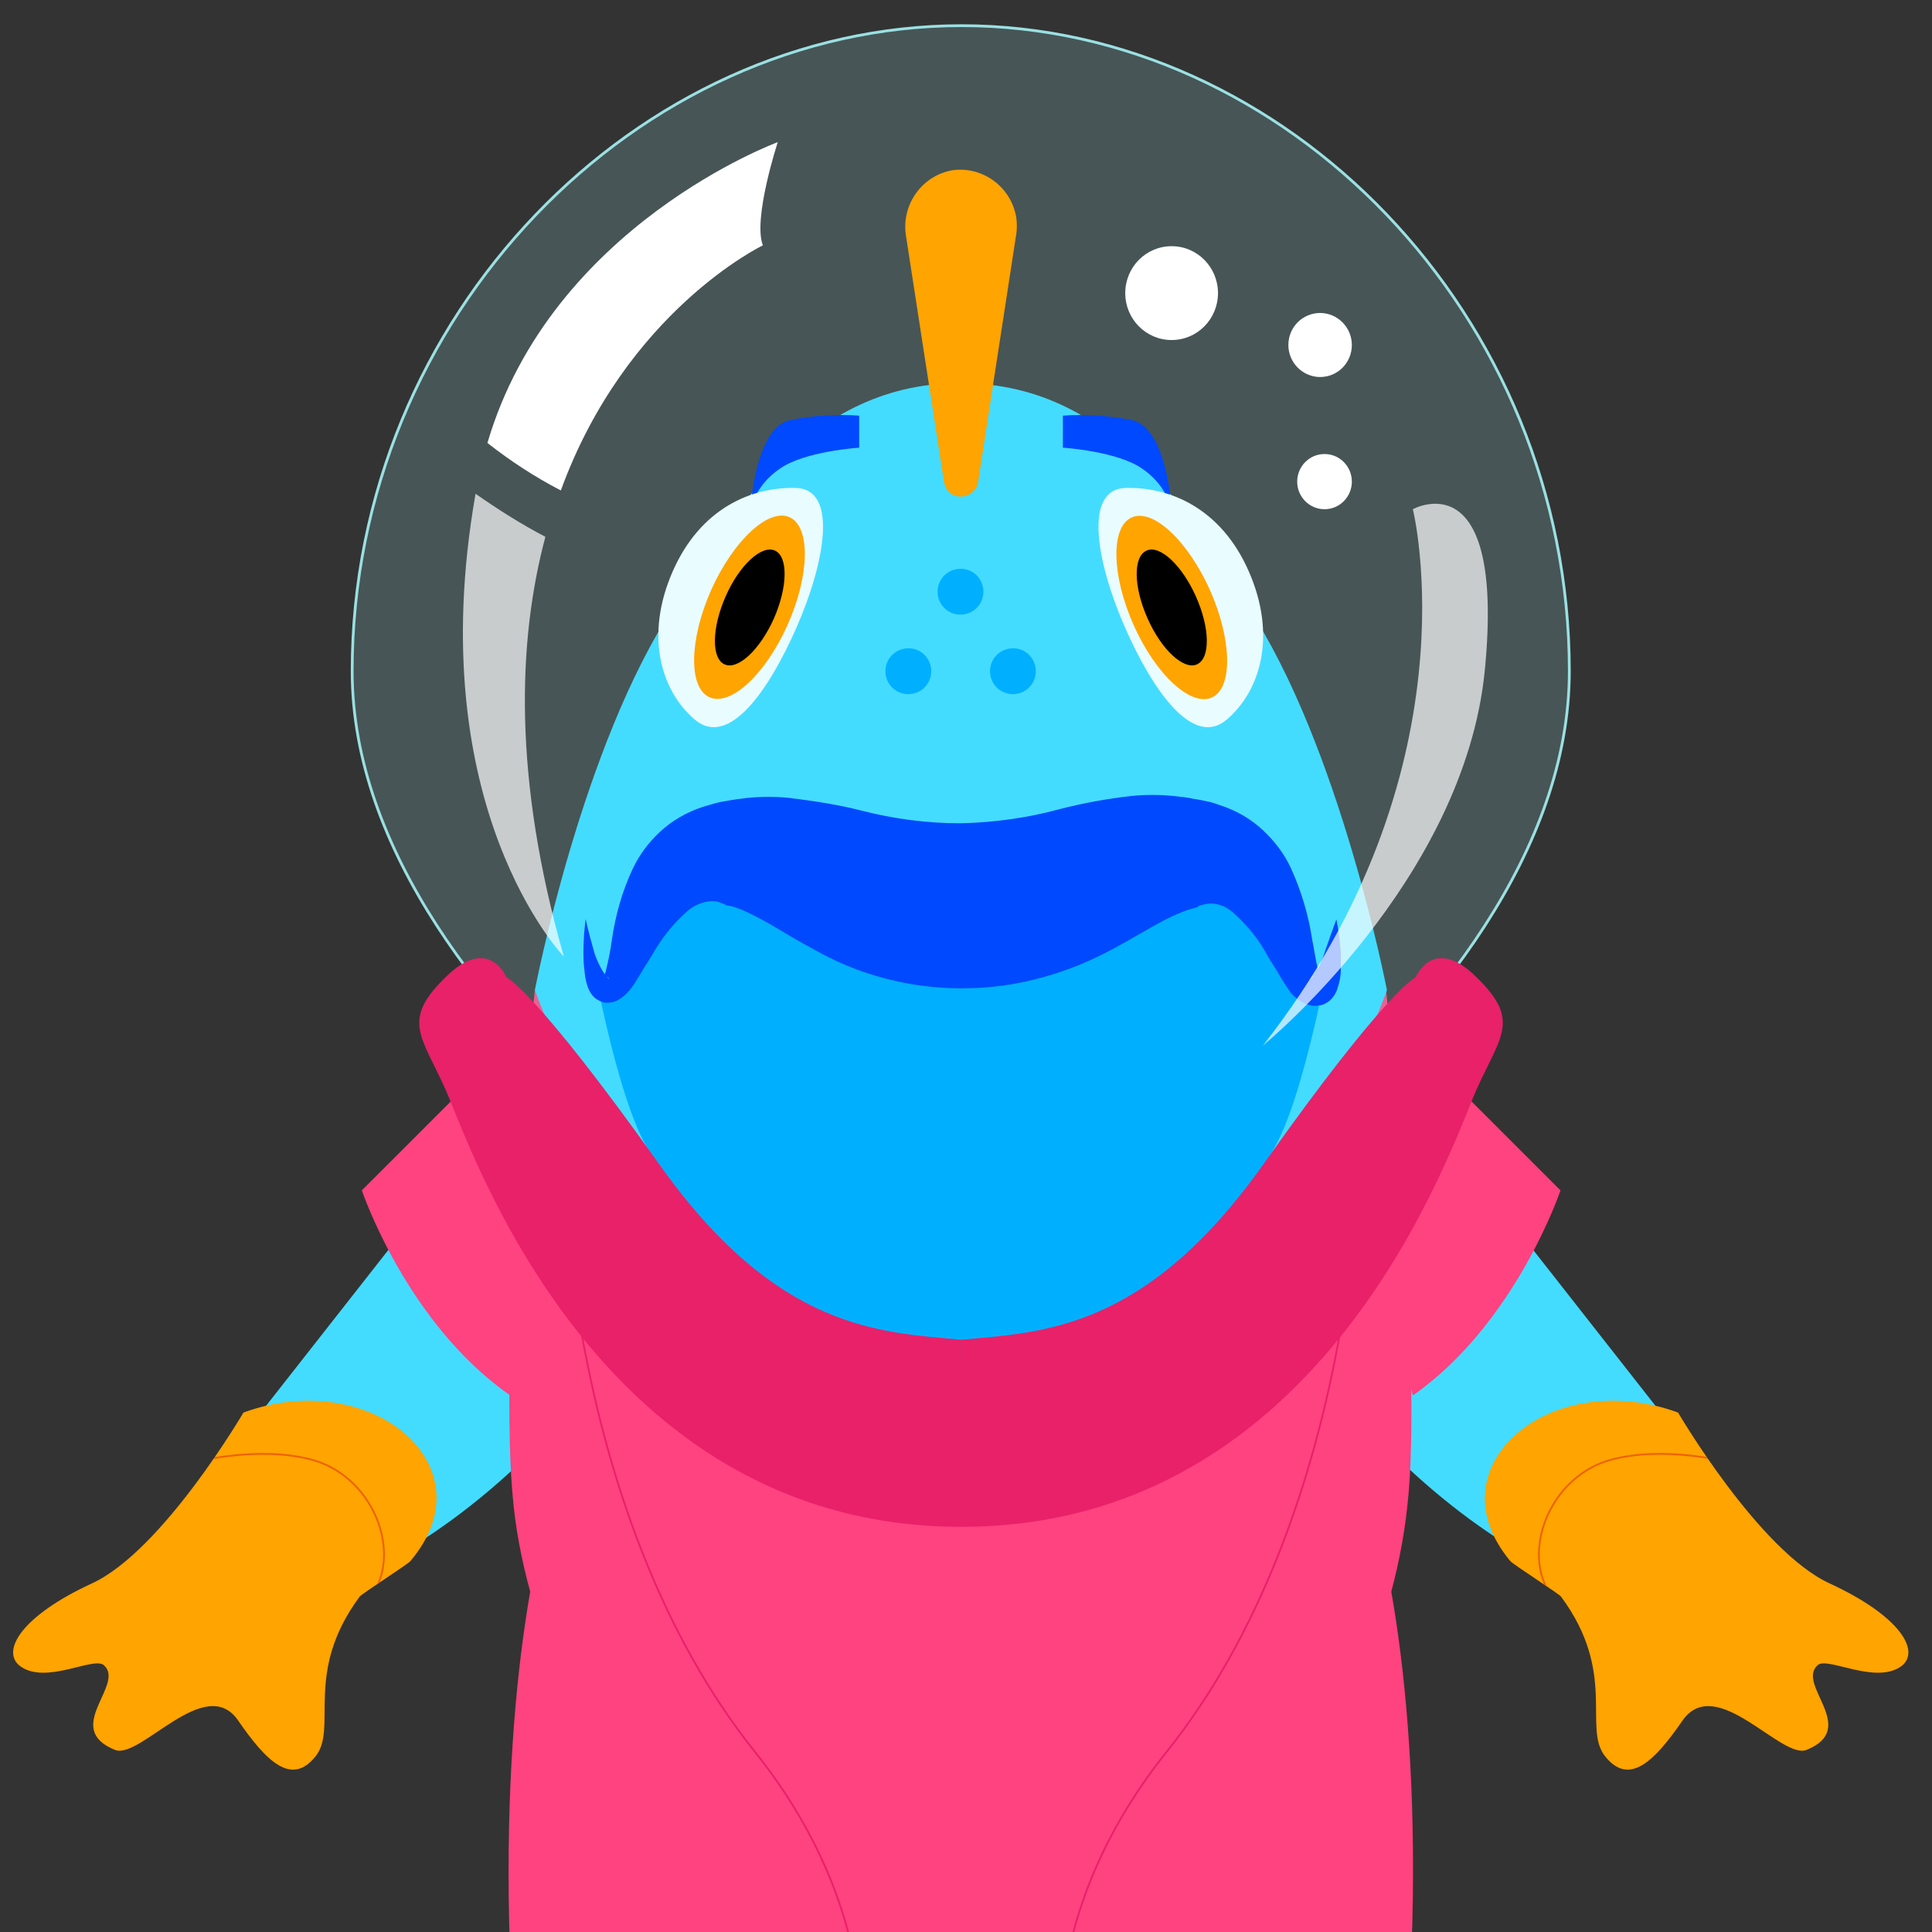 <?xml version="1.0" encoding="utf-8"?>
<!-- Generator: Adobe Illustrator 26.0.0, SVG Export Plug-In . SVG Version: 6.00 Build 0)  -->
<svg version="1.1" id="Layer_1" xmlns="http://www.w3.org/2000/svg" xmlns:xlink="http://www.w3.org/1999/xlink" x="0px" y="0px"
	 viewBox="0 0 700 700" style="enable-background:new 0 0 700 700;" xml:space="preserve">
<rect x="0" y="0" width="700" height="700" fill="#333333" stroke="none"/>
<style type="text/css">
	.st0{fill:#C9175F;}
	.st1{fill:#FF4280;}
	.st2{fill:#43DCFF;}
	.st3{clip-path:url(#SVGID_00000071533502706508308670000001447833767788160908_);}
	.st4{fill:#FFA400;}
	.st5{fill:none;stroke:#ED6100;stroke-width:0.636;stroke-miterlimit:10;}
	.st6{clip-path:url(#SVGID_00000155108579146377018980000007842280136943110328_);}
	.st7{clip-path:url(#SVGID_00000170977118937783221850000013755748047679688602_);}
	.st8{fill:none;stroke:#E82169;stroke-width:0.636;stroke-miterlimit:10;}
	.st9{fill:#9AE0E2;fill-opacity:0.2;stroke:#9AE0E2;stroke-width:1.008;stroke-miterlimit:10;}
	.st10{fill:#00B0FF;}
	.st11{fill:#0049FF;}
	.st12{fill:#E9FCFF;}
	.st13{fill:#FFFFFF;}
	.st14{fill:#FFFFFF;fill-opacity:0.7;}
	.st15{fill:#E82169;}
</style>
<g>
	<g transform="translate(-12 -948)">
		<g>
			<g>
				<g>
					<g>
						<g>
							<g>
								<path class="st0" d="M428.8,1621h-135c0,0,26.1,262.4,67.6,262.4C403,1883.4,428.8,1621,428.8,1621z"/>
								<path class="st1" d="M381.7,1800c0,0,14.9,35,38.9,36.1c27.2,1.1,49-34.5,49-34.5s52.5-95.3,54.1-156.1
									C526.3,1545.1,509,1494,509,1494s-108.4,66.2-109.4,127.6C398.4,1681.3,392.6,1741.1,381.7,1800z"/>
								<path class="st1" d="M381.7,1996c0,24.2,94.8-9.7,94.8-9.7c-8-28-14.4-56.3-19.4-84.8c-6.4-38.8,12.5-100.1,12.5-100.1
									l-87.9-1.3V1996z"/>
								<path class="st1" d="M419.2,1930.8c29-1.9,30.9,17,57.5,55.5c26.6,38.5,114,73.2,110.5,87.5c-3.5,14.3-20.2,16.1-43.4,14.3
									c-23.2-1.9-24.8-8.9-35.4-9.7c0,26.4-27.7,28-51.1,19.6c-28-9.7-22.9-25.8-46.9-18.6c-24,7.3,6.9,23.4-41.5,20.7
									c-26.6-1.3,10.4-35,13-124.4C382.7,1938.9,419.2,1930.8,419.2,1930.8z"/>
								<path class="st2" d="M373.1,2033.4c0,0,21.8-38.8,57.5-45.8c37.8-7.5,60.4,14.8,60.4,14.8l-8.5-28.3
									c0,0-18.1-21.8-53.3-14.5c-38.6,8.1-55.9,45.2-55.9,45.2L373.1,2033.4z"/>
								<path class="st1" d="M338.5,1800c0,0-14.9,35-38.9,36.1c-27.2,1.1-49-34.5-49-34.5s-52.5-95.3-54.1-156.1
									c-2.4-100.7,14.6-151.5,14.6-151.5s108.4,66.2,109.4,127.6C322,1681.3,327.9,1741.1,338.5,1800z"/>
								<path class="st1" d="M338.5,1996c0,24.2-94.8-9.7-94.8-9.7c8-28,14.4-56.3,19.4-84.8c6.1-38.8-12.5-100.1-12.5-100.1
									l87.9-1.3V1996z"/>
								<path class="st1" d="M301.2,1930.8c-29-1.9-30.9,17-57.5,55.5c-26.6,38.5-114,73.2-110.5,87.5c3.5,14.3,20.2,16.1,43.4,14.3
									c23.2-1.9,24.8-8.9,35.4-9.7c0,26.4,27.7,28,51.1,19.6c28-9.7,22.9-25.8,46.9-18.6c24,7.3-6.9,23.4,41.5,20.7
									c26.9-1.3-10.4-35-13-124.4C337.5,1938.9,301.2,1930.8,301.2,1930.8z"/>
								<path class="st2" d="M347,2033.4c0,0-21.8-38.8-57.5-45.8c-37.8-7.5-60.4,14.8-60.4,14.8l8.5-28.3c0,0,18.1-21.8,53.3-14.5
									c38.6,8.1,55.9,45.2,55.9,45.2v28.5H347z"/>
								<path class="st2" d="M542.8,1369.4c0,0,48.2,61.4,74.3,94.7c25.8,33.4-6.9,67.8-37.5,54.9c-30.6-12.9-65.8-42.8-86.3-71.6
									C472.7,1418.6,474.6,1329.8,542.8,1369.4z"/>
								<g>
									<defs>
										<path id="SVGID_1_" d="M620,1459.8c0,0,29.3,50.1,54.9,61.9c25.6,11.8,33,24.5,26.1,29.9c-9.3,7-26.9-3.5-30.4-0.3
											c-8,7,15.2,22.9-4,30.7c-9.1,3.8-32.8-28-45-10.6c-10.4,15.1-19.4,23.7-28,13c-8.3-10.3,4.5-30.2-16-57.9
											c-0.8-1.1-17.3-11.6-18.4-12.9C530.5,1479.1,573.9,1442.9,620,1459.8z"/>
									</defs>
									<clipPath id="SVGID_00000168810663541030440220000010938206264285527698_">
										<use xlink:href="#SVGID_1_"  style="overflow:visible;"/>
									</clipPath>
									<g style="clip-path:url(#SVGID_00000168810663541030440220000010938206264285527698_);">
										<path class="st4" d="M620,1459.8c0,0,29.3,50.1,54.9,61.9c25.6,11.8,33,24.5,26.1,29.9c-9.3,7-26.9-3.5-30.4-0.3
											c-8,7,15.2,22.9-4,30.7c-9.1,3.8-32.8-28-45-10.5c-10.4,15.1-19.4,23.7-28,12.9c-8.3-10.2,4.5-30.1-16-57.9
											c-0.8-1.1-17.3-11.6-18.4-12.9C530.5,1479.2,573.9,1442.8,620,1459.8z"/>
										<path class="st5" d="M640,1478.1c0,0-24.8-6.7-44.7-1.1c-20,5.7-30.4,28.8-23.7,44.7c4,8.9,5.9,18.6,6.1,28.5"/>
									</g>
								</g>
								<path class="st2" d="M177.4,1369.4c0,0-48.2,61.4-74.3,94.7c-26.1,33.4,7.2,67.8,37.8,54.9c30.6-12.9,65.8-42.8,86.3-71.3
									C247.7,1419.1,245.9,1329.8,177.4,1369.4z"/>
								<g>
									<defs>
										<path id="SVGID_00000049187612115867305430000006542660781397873068_" d="M100.2,1459.8c0,0-29.3,50.1-54.9,61.9
											c-25.6,11.8-33,24.5-26.1,29.9c9.3,7,26.6-3.5,30.4-0.3c8,7-15.2,22.9,4,30.7c9.1,3.8,32.8-28,44.7-10.6
											c10.4,15.1,19.4,23.7,28,13c8.3-10.3-4.5-30.2,16-57.9c0.8-1.1,17.3-11.6,18.4-12.9
											C189.9,1479.1,146.3,1442.9,100.2,1459.8z"/>
									</defs>
									<clipPath id="SVGID_00000138551311721899040900000018134088508487199156_">
										<use xlink:href="#SVGID_00000049187612115867305430000006542660781397873068_"  style="overflow:visible;"/>
									</clipPath>
									<g style="clip-path:url(#SVGID_00000138551311721899040900000018134088508487199156_);">
										<path class="st4" d="M100.2,1459.8c0,0-29.3,50.1-54.9,61.9c-25.6,11.8-33,24.5-26.1,29.9c9.3,7,26.6-3.5,30.4-0.3
											c8,7-15.2,22.9,4,30.7c9.1,3.8,32.8-28,44.7-10.5c10.4,15.1,19.4,23.7,28,12.9c8.3-10.2-4.5-30.1,16-57.9
											c0.8-1.1,17.3-11.6,18.4-12.9C189.9,1479.2,146.3,1442.8,100.2,1459.8z"/>
										<path class="st5" d="M80.7,1478.1c0,0,24.8-6.7,44.7-1.1c20,5.7,30.4,28.8,23.7,44.7c-4,8.9-5.9,18.6-5.9,28.5"/>
									</g>
								</g>
								<path class="st1" d="M530.3,1332.2l47.1,47.1c0,0-16.2,48.2-53.5,74.3l-19.4-85.1L530.3,1332.2z"/>
								<path class="st1" d="M190.2,1332.2l-47.1,47.1c0,0,16.2,48.2,53.8,74.3l19.4-85.1L190.2,1332.2z"/>
								<g>
									<defs>
										<path id="SVGID_00000101092439996984897590000003704039392085674668_" d="M465.8,1619.1c-30.4,31.8-41.8,53.3-105.5,53.3
											s-75.9-21-105.7-53.3c-25.6-27.7-51.4-77.8-56.5-125.4c-6.1-56.8,7.7-187.1,7.7-187.1h308.4c0,0,13.6,136.2,7.7,187.1
											C516.9,1541.6,491.9,1591.9,465.8,1619.1z"/>
									</defs>
									<clipPath id="SVGID_00000134210067303848392180000005187717097817409954_">
										<use xlink:href="#SVGID_00000101092439996984897590000003704039392085674668_"  style="overflow:visible;"/>
									</clipPath>
									<g style="clip-path:url(#SVGID_00000134210067303848392180000005187717097817409954_);">
										<path class="st1" d="M191,1294.5h339.5v404.3H191V1294.5z"/>
										<path class="st8" d="M504.2,1368.5c0,0-1.1,128.7-69.5,214.2c-41.8,52.2-38.1,99-38.1,99h-73c0,0,3.7-46.8-38.1-99
											c-68.4-85.6-69.5-214.2-69.5-214.2H504.2z"/>
									</g>
								</g>
								<path class="st9" d="M580.6,1191.2c0,129.2-193.9,242.2-220.5,242.2c-26.6,0-220.5-113.3-220.5-242.2
									s103.6-233.9,220.8-233.9S580.6,1062,580.6,1191.2z"/>
								<path class="st2" d="M463.9,1167.5c-18.4-27.5-45.3-80.7-103.9-80.7c-58.6,0-85.2,53.3-103.6,80.7
									c-33.6,50.3-50.6,139.2-50.6,139.2s39.9,120.9,154.5,120.9s154.2-120.9,154.2-120.9S497.5,1218.1,463.9,1167.5z"/>
								<path class="st10" d="M475.1,1361.3c-25.6,49.8-65,79.4-115,79.4s-92.7-35.8-115-79.4c-11.7-22.6-21-79.4-21-79.4
									s4.5,53.3,21-0.8c16-52.5,115-4.8,115-4.8s106.3-22.9,115.3,4.8c17.8,55.4,20.5,0.8,20.5,0.8S486.6,1338.4,475.1,1361.3z"/>
								<path class="st11" d="M496.2,1281.1c0.8,4,1.3,8.1,1.6,12.1c0,2.2,0,4.3,0,6.2c0,2.4-0.5,4.6-1.3,7
									c-0.5,1.6-1.6,3.2-2.9,4.3c-1.1,0.8-2.4,1.6-4,1.6c-1.3,0.3-2.9,0-4.3-0.5c-1.9-0.8-3.5-1.9-4.8-3.2
									c-0.5-0.5-1.1-1.1-1.3-1.6l-1.1-1.6c-1.3-1.9-2.4-3.8-3.5-5.7l-3.2-5.1c-3.2-6.2-7.7-11.6-12.8-16.1c-1.9-1.6-4-2.7-6.4-3
									c-1.6-0.3-3.5,0-5.1,0.5c-0.5,0-0.8,0.3-1.1,0.5l-0.5,0.3l-1.1,0.3c-1.3,0.3-2.7,0.8-4,1.3c-2.7,1.1-5.1,2.2-7.5,3.5
									c-5.1,2.7-10.7,6.2-17.8,10c-8,4.3-16.5,7.8-25.3,10.2c-9.6,2.7-19.4,4-29.3,4c-9.9,0-19.7-1.3-29.3-4
									c-8.8-2.4-17-5.9-25-10.5c-7.2-3.8-12.8-7.5-17.8-10.2c-2.4-1.3-5.1-2.7-7.7-3.8c-1.3-0.5-2.7-1.1-4-1.3l-1.6-0.3l-0.5-0.3
									c-0.5-0.3-0.8-0.3-1.3-0.5c-1.6-0.8-3.5-0.8-5.3-0.5c-2.4,0.5-4.8,1.6-6.7,3.2c-5.3,4.6-9.6,10-13,16.1l-3.2,5.1
									c-1.1,1.9-2.1,3.5-3.5,5.7c-0.8,1.1-1.6,2.2-2.4,3c-1.3,1.3-2.7,2.4-4.3,3c-1.1,0.5-2.4,0.5-3.7,0.5
									c-1.3-0.3-2.4-0.8-3.5-1.6c-1.3-1.1-2.1-2.4-2.7-4c-0.8-2.2-1.1-4.3-1.3-6.7c-0.3-2.2-0.3-4-0.3-6.2c0-4,0.3-8.1,0.8-11.8
									c0.8,3.8,1.9,7.8,2.9,11.3c0.5,1.9,1.3,3.8,2.1,5.4c0.8,1.6,1.6,3,2.7,4.3c0.5,0.5,1.1,0.8,0.8,0.5
									c-0.3-0.3-0.5-0.5-0.8-0.5c-0.3,0-0.5,0-0.8,0c-0.3-0.3,0-0.3,0-0.8c0-0.5,0.5-1.1,0.5-1.9c0.8-3,1.6-7,2.1-10.8
									c1.3-8.9,3.7-17.5,7.5-25.6c2.4-5.1,5.6-9.4,9.6-13.2c4.5-4.3,10.1-7.5,16-9.4c1.6-0.5,2.9-0.8,4.5-1.3l2.1-0.5l1.9-0.3
									c2.4-0.5,5.1-0.8,7.5-1.1c5.1-0.5,10.1-0.5,15.2,0c8.8,1.1,17.6,2.4,26.1,4.6c11.7,3,23.7,4.6,36,4.6
									c12-0.3,24-1.9,35.7-5.1c8.5-2.2,17.3-3.8,26.1-4.8c5.1-0.5,10.1-0.5,15.2,0c2.7,0.3,5.1,0.5,7.7,1.1l1.9,0.3l2.4,0.5
									c1.6,0.3,3.2,0.8,4.5,1.3c6.1,1.9,11.7,5.1,16.2,9.4c4,3.8,7.5,8.3,9.9,13.5c3.7,8.1,6.4,17,7.7,25.8
									c0.8,3.8,1.3,7.8,2.1,10.8l0.5,1.9c0.3,0.3,0,0.5-0.3,0.5c-0.5,0-1.1,0-1.3,0c-0.5,0-1.1,0.3-1.3,0.8
									c-0.3,0.5,0.3,0.3,0.5-0.3c1.1-1.3,1.9-2.7,2.4-4c0.8-1.9,1.6-3.5,2.1-5.4C493.5,1288.6,494.8,1284.8,496.2,1281.1z"/>
								<path class="st4" d="M354,1122.5l-13.8-89.4c-1.6-11,5.9-21.5,16.8-23.4c10.9-1.6,21.3,5.9,23.2,17c0.3,2.2,0.3,4.3,0,6.2
									l-13.8,89.6c-0.5,3.5-3.7,5.7-6.9,5.4C356.6,1127.7,354.5,1125.5,354,1122.5z"/>
								<path class="st10" d="M368.3,1162.4c0,4.6-3.7,8.3-8.3,8.3c-4.6,0-8.3-3.7-8.3-8.3c0-4.6,3.7-8.3,8.3-8.3
									C364.7,1154,368.3,1157.8,368.3,1162.4z"/>
								<path class="st10" d="M349.4,1191.2c0,4.6-3.7,8.3-8.3,8.3c-4.6,0-8.3-3.7-8.3-8.3c0-4.6,3.7-8.3,8.3-8.3
									C345.7,1182.8,349.4,1186.6,349.4,1191.2z"/>
								<path class="st10" d="M387.3,1191.2c0,4.6-3.7,8.3-8.3,8.3c-4.6,0-8.3-3.7-8.3-8.3c0-4.6,3.7-8.3,8.3-8.3
									C383.6,1182.8,387.3,1186.6,387.3,1191.2z"/>
								<path class="st11" d="M323.3,1098.6v11.6c0,0-20.2,1.3-29,7.8c-5.1,3.5-8.8,8.6-10.4,14.5c0,0,1.6-29.6,14.4-32.3
									C306.3,1098.6,314.8,1098,323.3,1098.6z"/>
								<path class="st11" d="M397.1,1098.6v11.6c0,0,20.2,1.3,29,7.8c5.1,3.5,8.8,8.6,10.4,14.5c0,0-1.6-29.6-14.4-32.3
									C413.9,1098.6,405.4,1098,397.1,1098.6z"/>
								<path class="st12" d="M255.7,1155.1c-10.1,23.1-4.3,43.1,8,53.6s26.9-10.5,37-33.6c10.1-23.1,15.2-50.1-0.5-50.3
									C284.5,1124.4,265.8,1132,255.7,1155.1z"/>
								<path class="st4" d="M298.1,1135.4c7.6,3.5,7.3,20.9-0.7,38.9c-8,18-20.7,29.8-28.4,26.3c-7.6-3.5-7.3-20.9,0.7-38.9
									C277.8,1143.7,290.5,1132,298.1,1135.4z"/>
								<path d="M292.8,1147.5c4.8,2.2,4.6,13.2-0.4,24.6c-5.1,11.4-13.1,18.8-17.9,16.6c-4.8-2.2-4.6-13.2,0.4-24.6
									C279.9,1152.7,288,1145.3,292.8,1147.5z"/>
								<path class="st12" d="M464.5,1155.1c10.1,23.1,4.3,43.1-8,53.6c-12.2,10.5-26.9-10.5-37-33.6c-10.1-23.1-15.2-50.1,0.5-50.3
									C435.7,1124.4,454.4,1132,464.5,1155.1z"/>
								<path class="st4" d="M450.4,1161.8c8,18,8.3,35.5,0.7,38.9c-7.6,3.5-20.4-8.3-28.4-26.3c-8-18-8.3-35.5-0.7-38.9
									C429.6,1132,442.3,1143.8,450.4,1161.8z"/>
								<path d="M445.3,1164.1c5.1,11.4,5.3,22.4,0.4,24.6c-4.8,2.2-12.9-5.3-17.9-16.6c-5.1-11.4-5.3-22.4-0.4-24.6
									C432.2,1145.3,440.2,1152.7,445.3,1164.1z"/>
								<path class="st13" d="M453.3,1054.2c0,9.4-7.5,17-16.8,17c-9.3,0-16.8-7.6-16.8-17c0-9.4,7.5-17,16.8-17
									C445.8,1037.2,453.3,1044.8,453.3,1054.2z"/>
								<path class="st13" d="M501.8,1122.5c0,5.5-4.4,10-9.9,10s-9.9-4.5-9.9-10c0-5.5,4.4-10,9.9-10S501.8,1117,501.8,1122.5z"/>
								<path class="st13" d="M501.8,1073c0,6.4-5.1,11.6-11.5,11.6c-6.3,0-11.5-5.2-11.5-11.6s5.1-11.6,11.5-11.6
									C496.6,1061.4,501.8,1066.6,501.8,1073z"/>
								<path class="st14" d="M209.6,1142.5c-8.8-4.6-17.3-10-25.3-15.6c-20,113.9,32,167.7,32,167.7
									C197.9,1230.2,199.5,1180.4,209.6,1142.5z"/>
								<path class="st13" d="M293.8,999.5c0,0-82,30.1-105.2,109c8.3,6.5,17.3,12.4,26.6,17.2c23.7-65.1,73.2-88.8,73.2-88.8
									C284.7,1027.3,293.8,999.5,293.8,999.5z"/>
								<path class="st14" d="M523.9,1132.5c0,0,23.7,94.7-54.3,194.3c0,0,73-59.5,80.4-136.2
									C557.4,1113.9,523.9,1132.5,523.9,1132.5z"/>
								<path class="st15" d="M195.5,1302.1c0,0-6.4-15.6-22.1,0c-16,15.6-8.8,21,0,40.6c8.8,19.6,54.1,158.5,186.9,158.5v-67.8
									c-29.8-2.7-66.8-3.5-109.4-63.5C205.9,1306.6,195.5,1302.1,195.5,1302.1z"/>
								<path class="st15" d="M524.9,1302.1c0,0,6.4-15.6,22.1,0c16,15.6,8.8,21,0,40.6c-8.8,19.6-54.1,158.5-186.7,158.5v-67.8
									c29.8-2.7,66.8-3.5,109.4-63.5C514.5,1306.6,524.9,1302.1,524.9,1302.1z"/>
							</g>
						</g>
					</g>
				</g>
			</g>
		</g>
	</g>
</g>
</svg>
